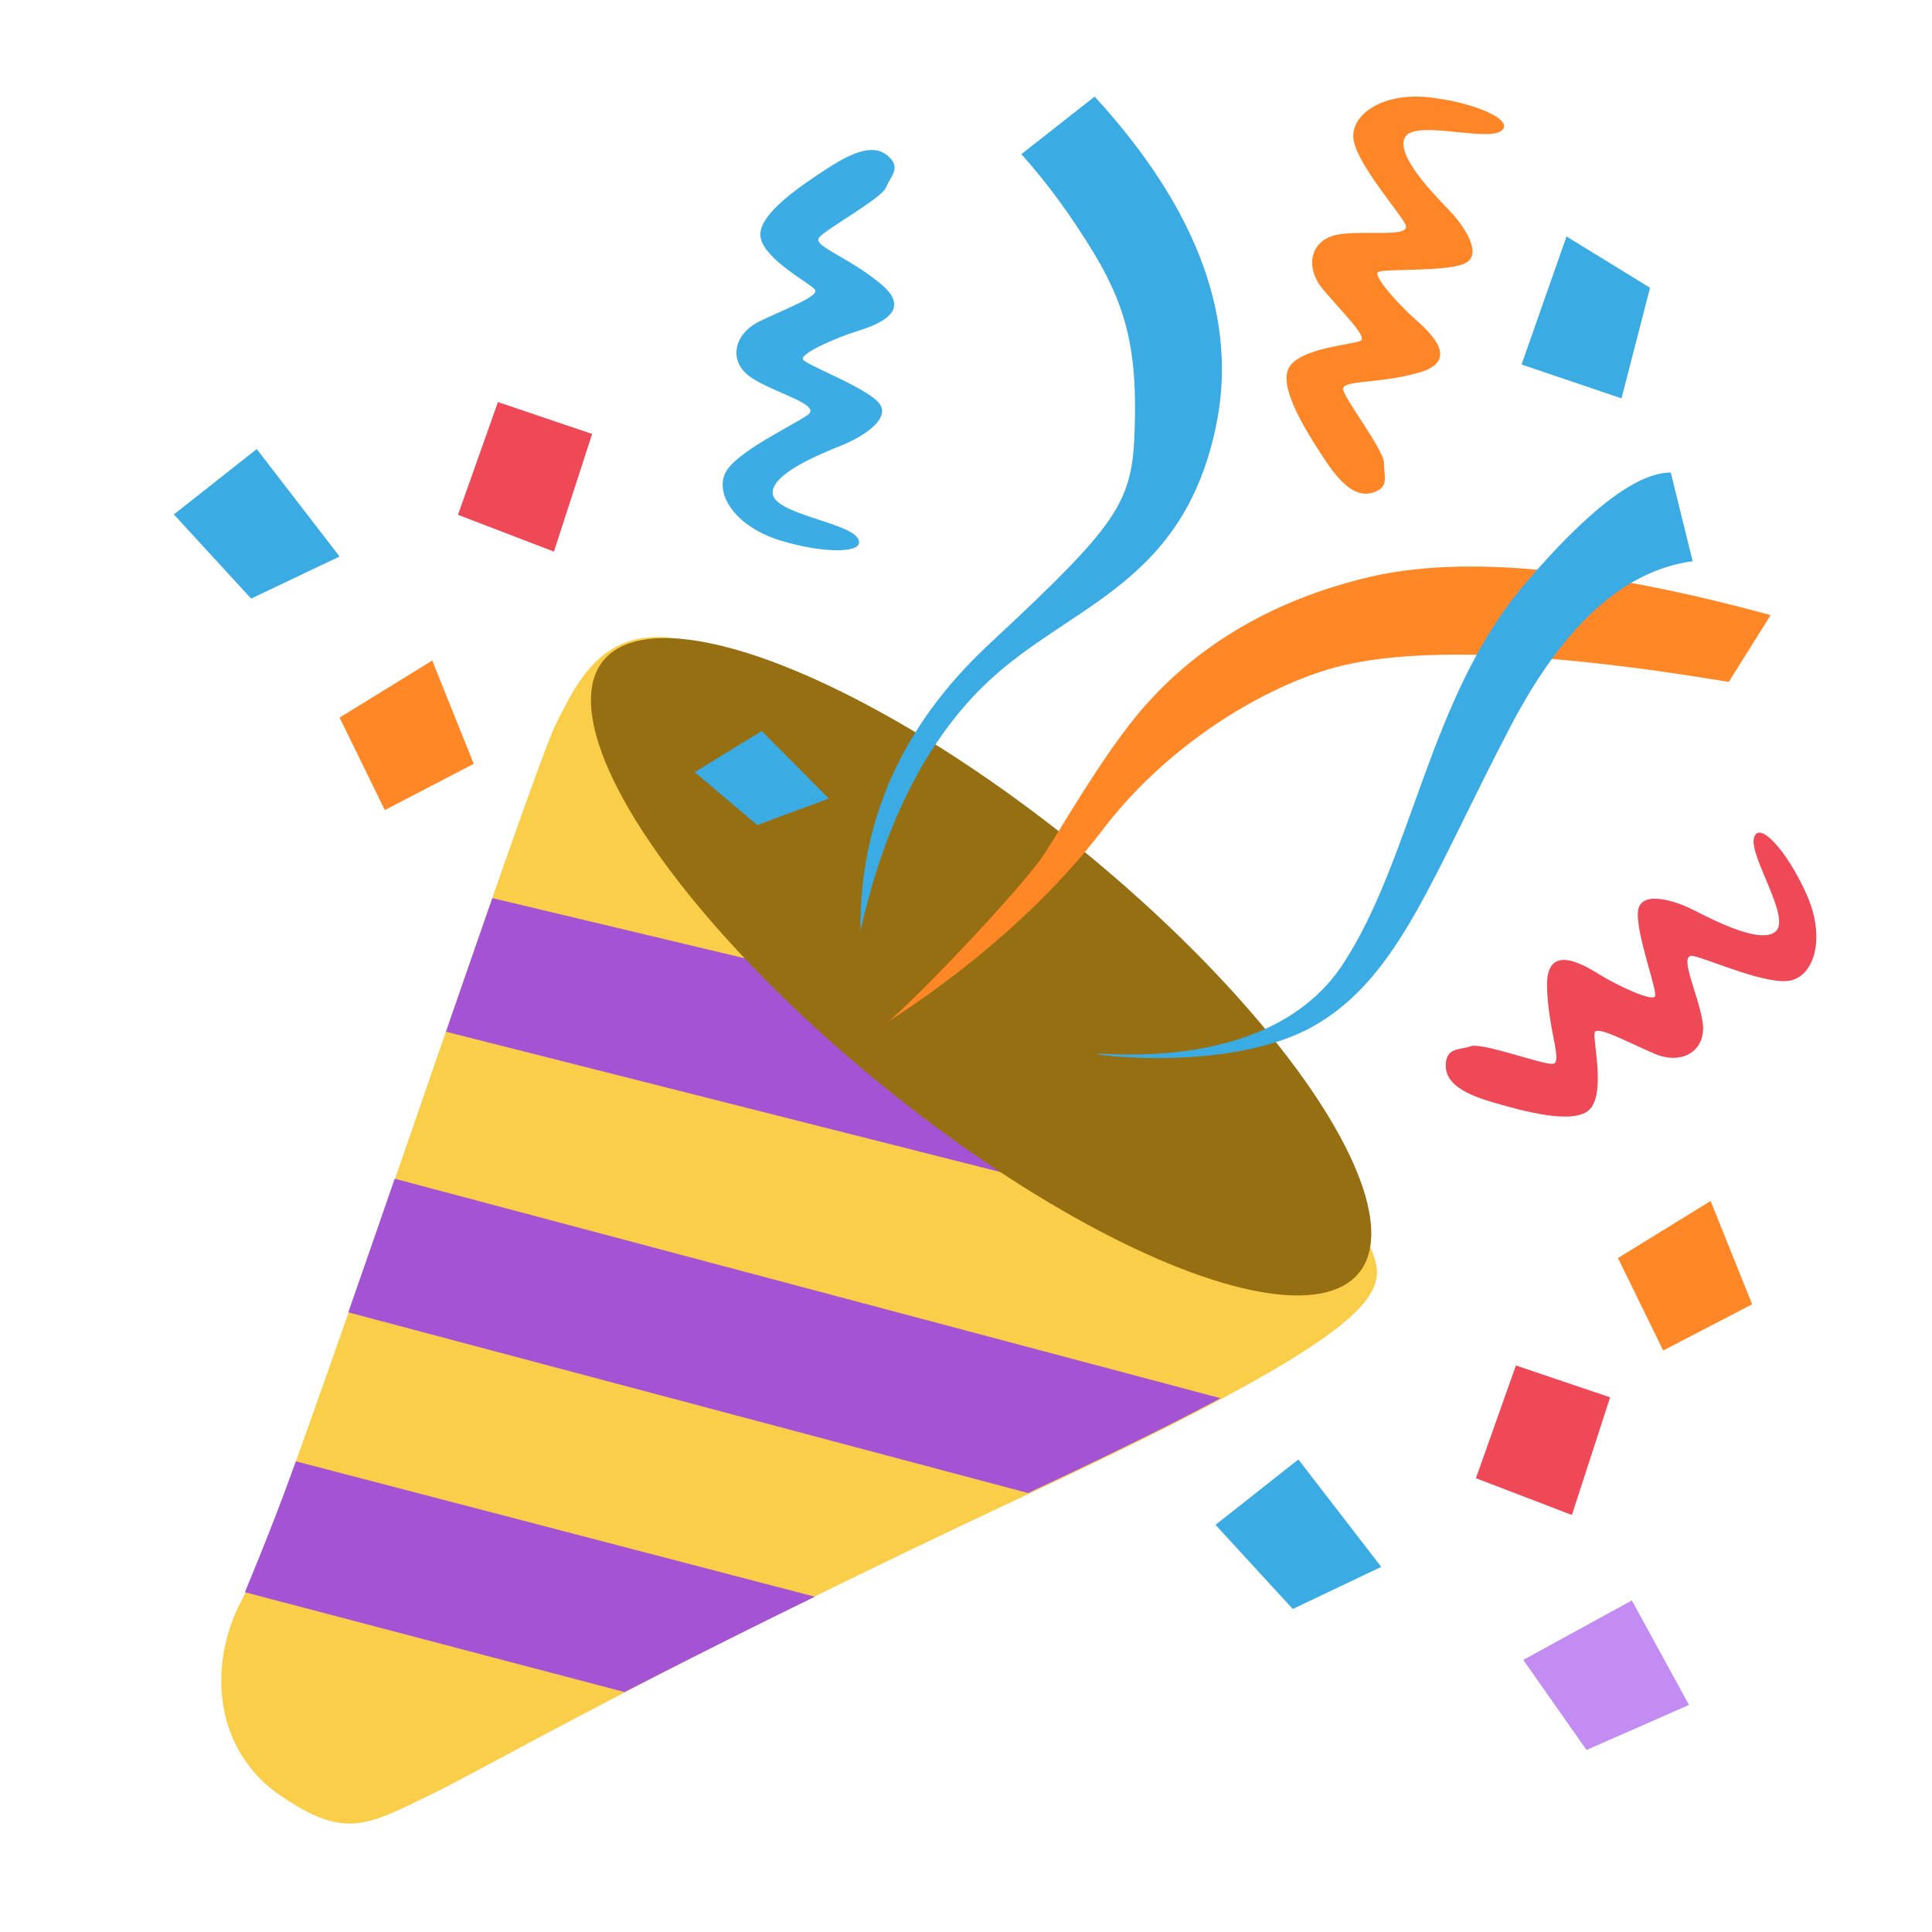<svg width="100" height="100" xmlns="http://www.w3.org/2000/svg"><g fill="none" fill-rule="evenodd"><path d="M53.553 45.236c12.679 11.387 16.054 16.21 17.146 18.796 1.092 2.585 2.696 3.855-17.146 13.145-19.842 9.291-28.1 14.188-31.342 15.756-3.242 1.568-4.374 2.28-7.705 0-3.33-2.28-3.877-6.619-1.938-10.224 1.938-3.605 14.852-42.595 16.246-45.32 1.394-2.725 3.161-6.726 10.533-2.725 7.372 4.001 1.527-.816 14.206 10.572Z" fill="#FBCE49"/><path d="M63.173 72.372c-2.447 1.305-5.599 2.865-9.64 4.757l-.318.15-35.188-9.353c.778-2.225 1.59-4.564 2.403-6.915l42.743 11.36ZM25.486 46.486l13.63 3.25c2.154 2.301 4.694 4.661 7.533 6.943a76.315 76.315 0 0 0 5.6 4.103l-29.166-7.38c1.115-3.217 1.915-5.522 2.403-6.916Z" fill="#A453D5"/><ellipse fill="#976F13" transform="rotate(39 50.782 50.04)" cx="50.782" cy="50.04" rx="25.169" ry="7.991"/><path d="M42.177 82.645a513.664 513.664 0 0 0-9.85 4.935l-19.65-5.167c.6-1.469 1.57-3.796 2.637-6.775l26.863 7.007Z" fill="#A453D5"/><path d="M71.055 25.5c-.903.278-1.712-.516-2.569-1.835-.857-1.318-2.368-3.67-1.75-4.67.618-1 3.329-1.154 3.691-1.358.363-.204-.941-1.466-1.94-2.649-1-1.183-.65-2.614.795-2.853 1.445-.24 3.88.212 3.445-.56-.434-.771-2.621-3.254-2.68-4.478-.058-1.225 1.59-2.354 4.049-2.046 2.458.308 4.388 1.24 3.562 1.75-.826.509-4.408-.603-4.93.296-.523.899 1.458 2.932 2.26 3.762.803.83 1.838 2.37.778 2.799-1.06.43-4.167.226-4.439.43-.272.204 1.123 1.733 1.923 2.434.8.7 2.346 2.145.212 2.76-2.135.616-4.06.36-3.937.9.123.538 2.134 3.159 2.112 3.792-.022.632.322 1.249-.582 1.526Z" fill="#FF8626"/><path d="M45.955 8.065c-.713-.621-1.775-.224-3.094.631-1.319.856-3.656 2.39-3.498 3.555.157 1.165 2.572 2.408 2.82 2.742.248.333-1.457.956-2.851 1.63-1.394.675-1.656 2.125-.433 2.93 1.222.807 3.63 1.385 2.92 1.913-.711.529-3.719 1.907-4.27 3.002-.553 1.095.495 2.796 2.866 3.515 2.371.719 4.513.653 3.966-.149-.548-.801-4.273-1.242-4.384-2.276-.112-1.034 2.525-2.086 3.595-2.517 1.07-.432 2.642-1.418 1.85-2.241-.793-.824-3.715-1.902-3.88-2.198-.166-.297 1.73-1.127 2.746-1.442 1.015-.315 3.015-1.006 1.316-2.436-1.7-1.43-3.562-1.98-3.23-2.422.33-.443 3.234-2.019 3.471-2.605.237-.587.802-1.01.09-1.632Z" fill="#3BACE4"/><path d="M74.832 55.156c-.001.945.995 1.486 2.506 1.92 1.511.435 4.203 1.192 4.978.309.776-.883.13-3.52.22-3.927.088-.406 1.676.472 3.1 1.082 1.423.61 2.69-.145 2.496-1.596-.194-1.45-1.337-3.648-.472-3.458.865.19 3.878 1.555 5.066 1.254 1.189-.302 1.786-2.209.773-4.47-1.014-2.261-2.469-3.834-2.714-2.896-.246.94 1.865 4.04 1.158 4.802-.707.763-3.23-.537-4.259-1.062-1.028-.525-2.803-1.064-2.904.075-.102 1.139 1.002 4.05.886 4.37-.115.32-1.986-.567-2.89-1.127-.903-.56-2.737-1.616-2.701.605.035 2.221.842 3.988.29 4.028-.55.04-3.644-1.118-4.243-.912-.599.206-1.288.058-1.29 1.003Z" fill="#EF4958"/><path d="M44.536 48.187c-.051-5.72 2.175-10.674 6.678-14.862 6.755-6.282 7.397-7.318 7.517-11.106.12-3.788-.311-6.12-2.07-9.046-1.174-1.95-2.439-3.682-3.795-5.194L56.66 5c5.39 5.886 7.472 11.625 6.247 17.219-1.837 8.39-7.912 9.112-12.238 13.522-2.885 2.941-4.93 7.09-6.133 12.446Z" fill="#3BABE4"/><path d="M45.786 53.003c.682-.344 6.027-5.86 7.957-8.362.808-1.049 3.26-5.572 5.564-8.158 3.196-3.587 7.298-5.603 11.532-6.607 4.858-1.153 11.794-.499 20.808 1.962l-2.165 3.457c-9.843-1.638-16.769-1.85-20.778-.635-3.542 1.073-8.316 3.934-11.633 8.293-4.775 6.275-11.782 10.3-11.285 10.05Z" fill="#FF8726"/><path d="M56.86 54.538c.888 0 9.052.832 12.642-4.624 3.591-5.455 4.461-13.855 9.396-19.655 3.29-3.866 5.817-5.8 7.582-5.8l1.131 4.591c-3.542.469-6.676 3.304-9.403 8.505-4.091 7.801-5.778 13.017-10.186 15.537-4.408 2.52-12.05 1.446-11.162 1.446ZM62.915 78.925l3.998 4.355 4.58-2.178-4.289-5.561zM35.958 39.965l3.236 2.738 3.708-1.369-3.472-3.496zM83.929 20.62l1.476-5.725-4.322-2.655-2.328 6.627zM9 26.627l3.998 4.356 4.579-2.178-4.288-5.562z" fill="#3BABE4"/><path fill="#C38CF2" d="m78.845 85.916 3.273 4.662 5.305-2.331-2.958-5.409z"/><path fill="#EF4958" d="m76.394 76.511 2.07-5.835 4.875 1.65-1.978 6.09zM23.704 26.646l2.07-5.835 4.875 1.65-1.978 6.09z"/><path fill="#FF8726" d="m83.746 65.116 2.341 4.786 4.604-2.393-2.15-5.347zM17.577 37.143l2.341 4.786 4.604-2.393-2.15-5.347z"/></g></svg>